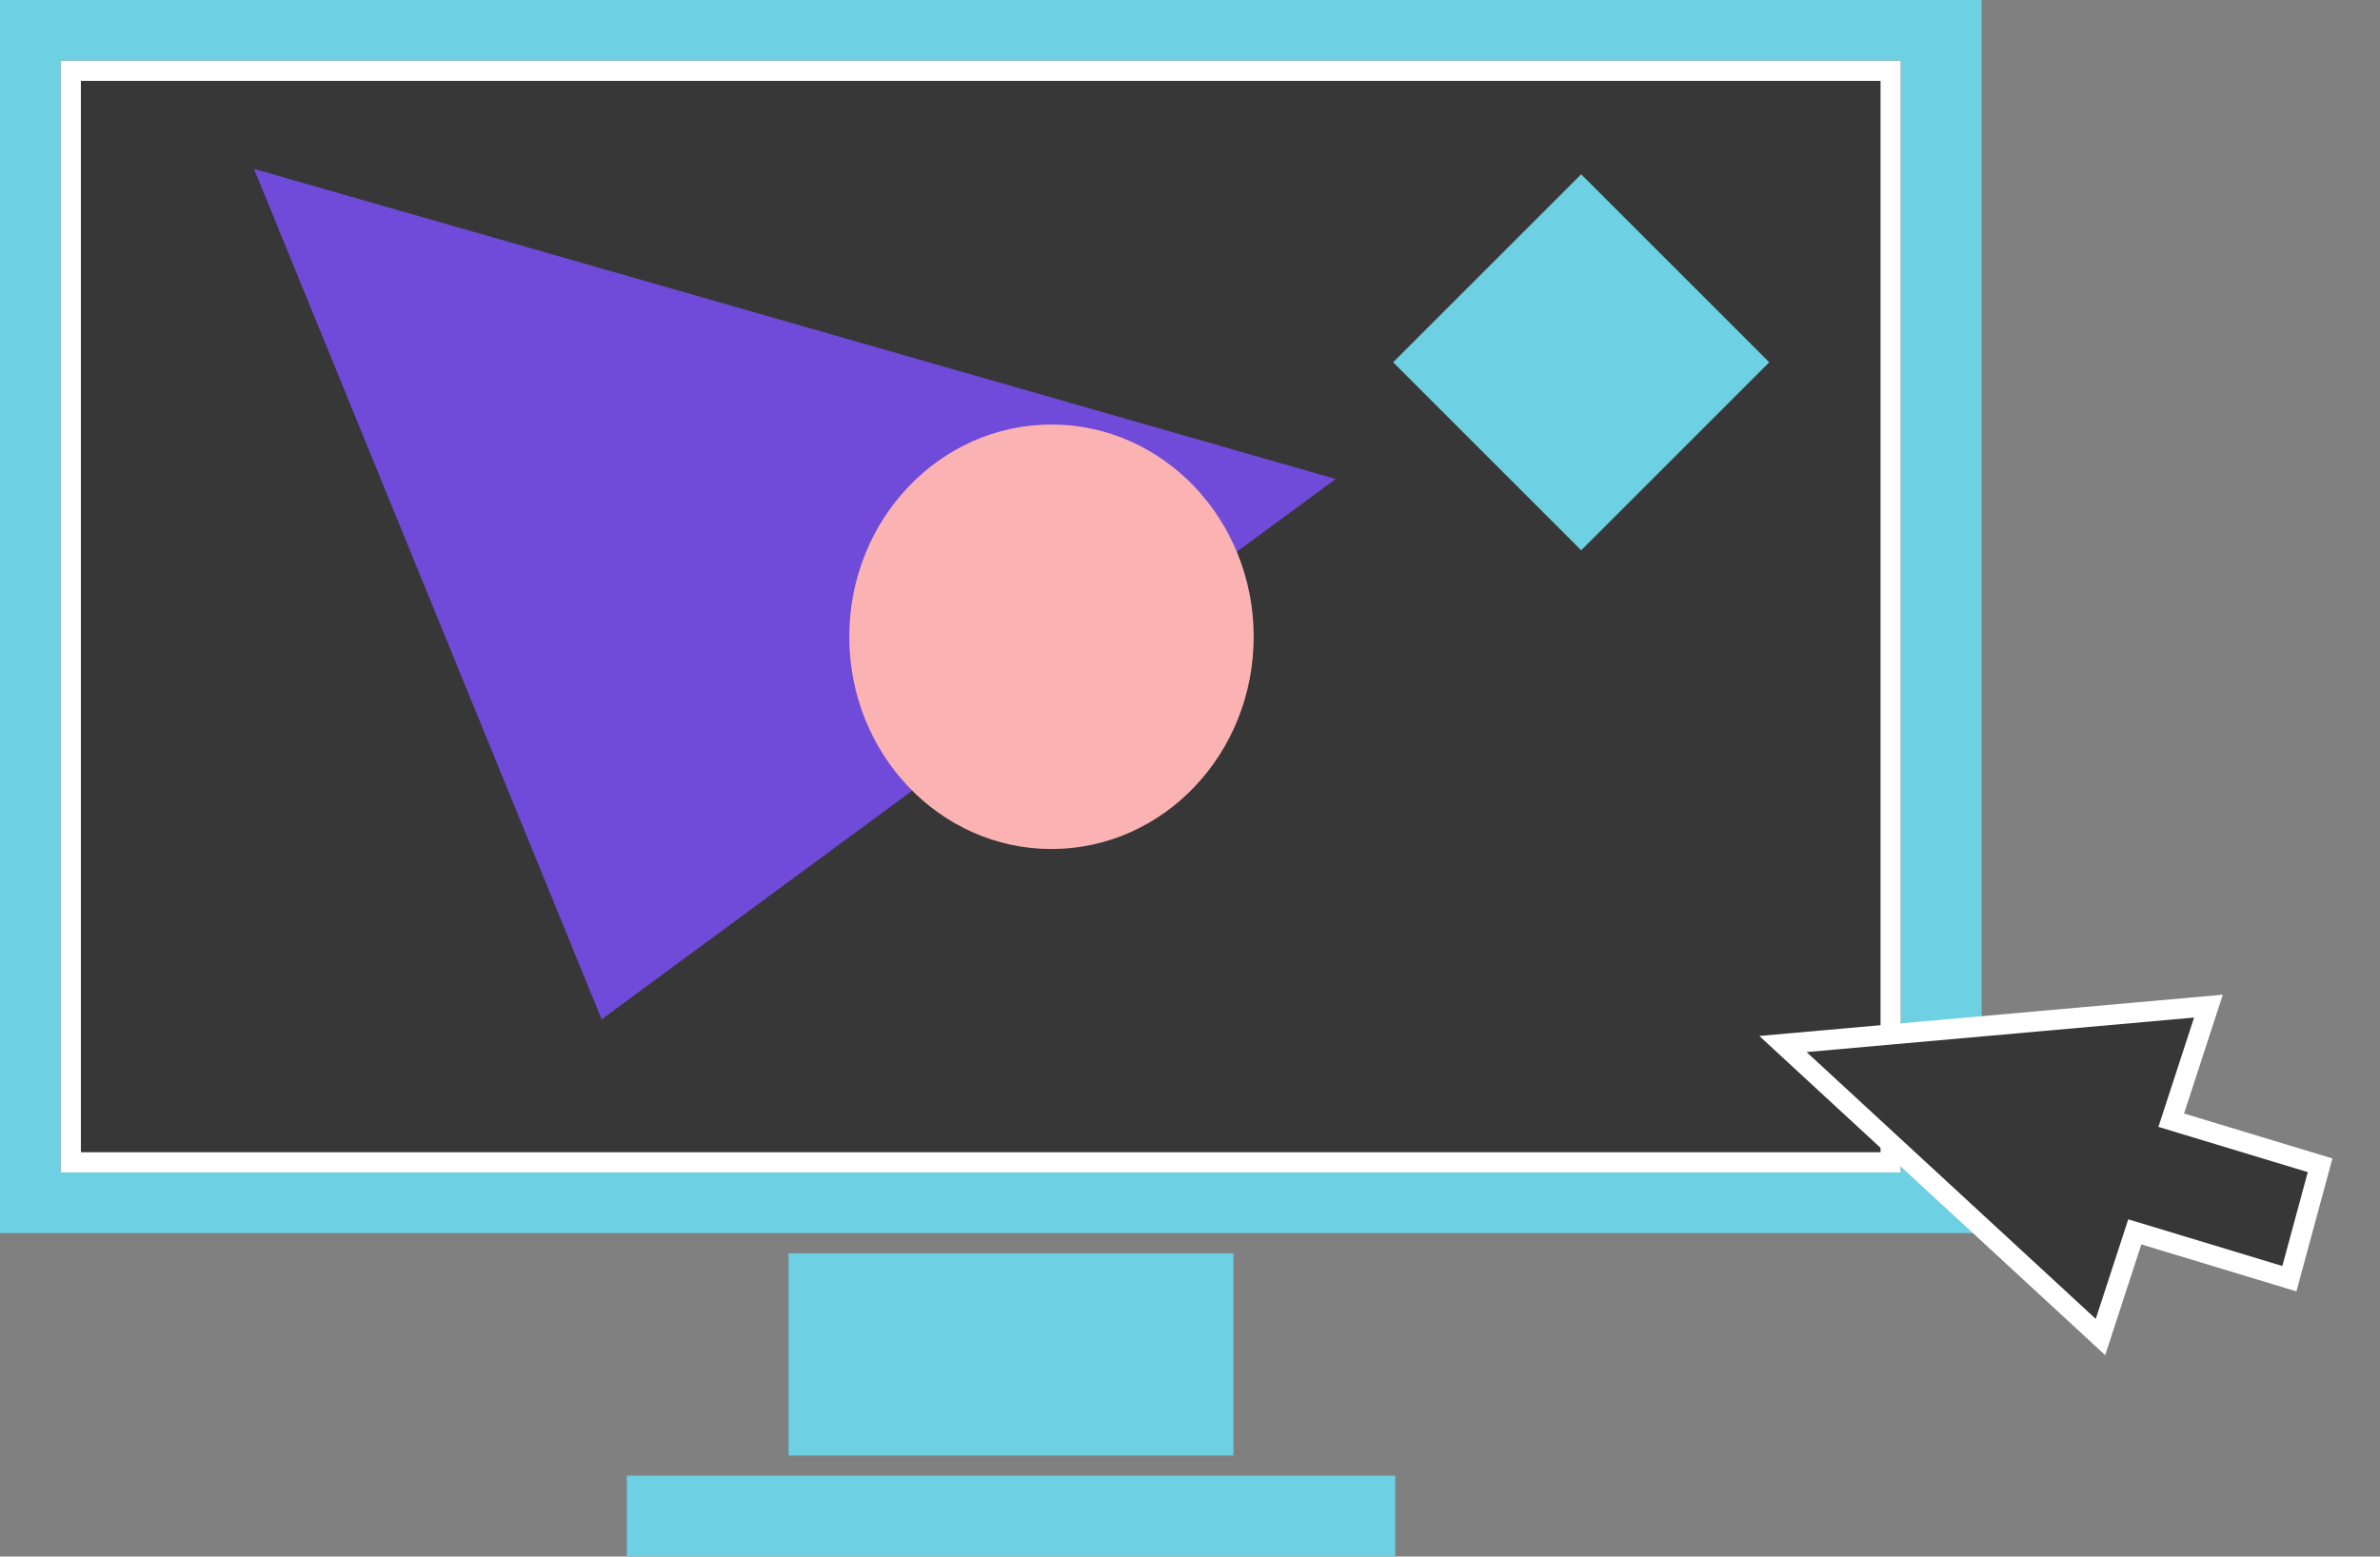 <svg xmlns="http://www.w3.org/2000/svg" width="117.7" height="77" viewBox="0 0 117.7 77">
  <rect x="0" y="0" width="117.7" height="77" fill="#808080" stroke="none"/>
  <g id="Group_75" data-name="Group 75" transform="translate(-942 -2032)">
    <rect id="Rectangle_451" data-name="Rectangle 451" width="98" height="61" transform="translate(942 2032)" fill="#6ed0e3"/>
    <g id="Rectangle_457" data-name="Rectangle 457" transform="translate(945 2035)" fill="#383737" stroke="#fff" stroke-width="1">
      <rect width="91" height="55" stroke="none"/>
      <rect x="0.5" y="0.5" width="90" height="54" fill="none"/>
    </g>
    <path id="Path_86" data-name="Path 86" d="M27.526,0h0L55.648,35.7H0Z" transform="translate(998.214 2090.011) rotate(-164)" fill="#704bd9"/>
    <ellipse id="Ellipse_50" data-name="Ellipse 50" cx="10" cy="10.5" rx="10" ry="10.5" transform="translate(984 2053)" fill="#fab2b2"/>
    <rect id="Rectangle_452" data-name="Rectangle 452" width="13.152" height="13.152" transform="translate(1010.896 2049.922) rotate(-45)" fill="#6ed0e3"/>
    <rect id="Rectangle_453" data-name="Rectangle 453" width="22" height="10" transform="translate(981 2094)" fill="#6ed0e3"/>
    <rect id="Rectangle_458" data-name="Rectangle 458" width="38" height="4" transform="translate(973 2105)" fill="#6ed0e3"/>
    <g id="Union_13" data-name="Union 13" transform="matrix(0.875, -0.485, 0.485, 0.875, 1018.972, 2088.809)" fill="#383737">
      <path d="M 28.565 23.2 L 23.345 17.822 L 23.004 17.471 L 22.645 17.804 L 19 21.196 L 12.295 0.914 L 31.6 9.473 L 27.63 13.167 L 27.256 13.514 L 27.612 13.881 L 32.612 19.032 L 28.565 23.2 Z" stroke="none"/>
      <path d="M 28.565 22.483 L 31.915 19.032 L 27.253 14.229 L 26.542 13.496 L 27.289 12.801 L 30.704 9.623 L 13.124 1.829 L 19.23 20.299 L 22.305 17.438 L 23.022 16.771 L 23.704 17.474 L 28.565 22.483 M 28.565 23.918 L 22.986 18.17 L 18.769 22.093 L 11.466 7.232666234813223e-07 L 32.495 9.323 L 27.971 13.533 L 33.309 19.032 L 28.565 23.918 Z" stroke="none" fill="#fff"/>
    </g>
  </g>
</svg>
